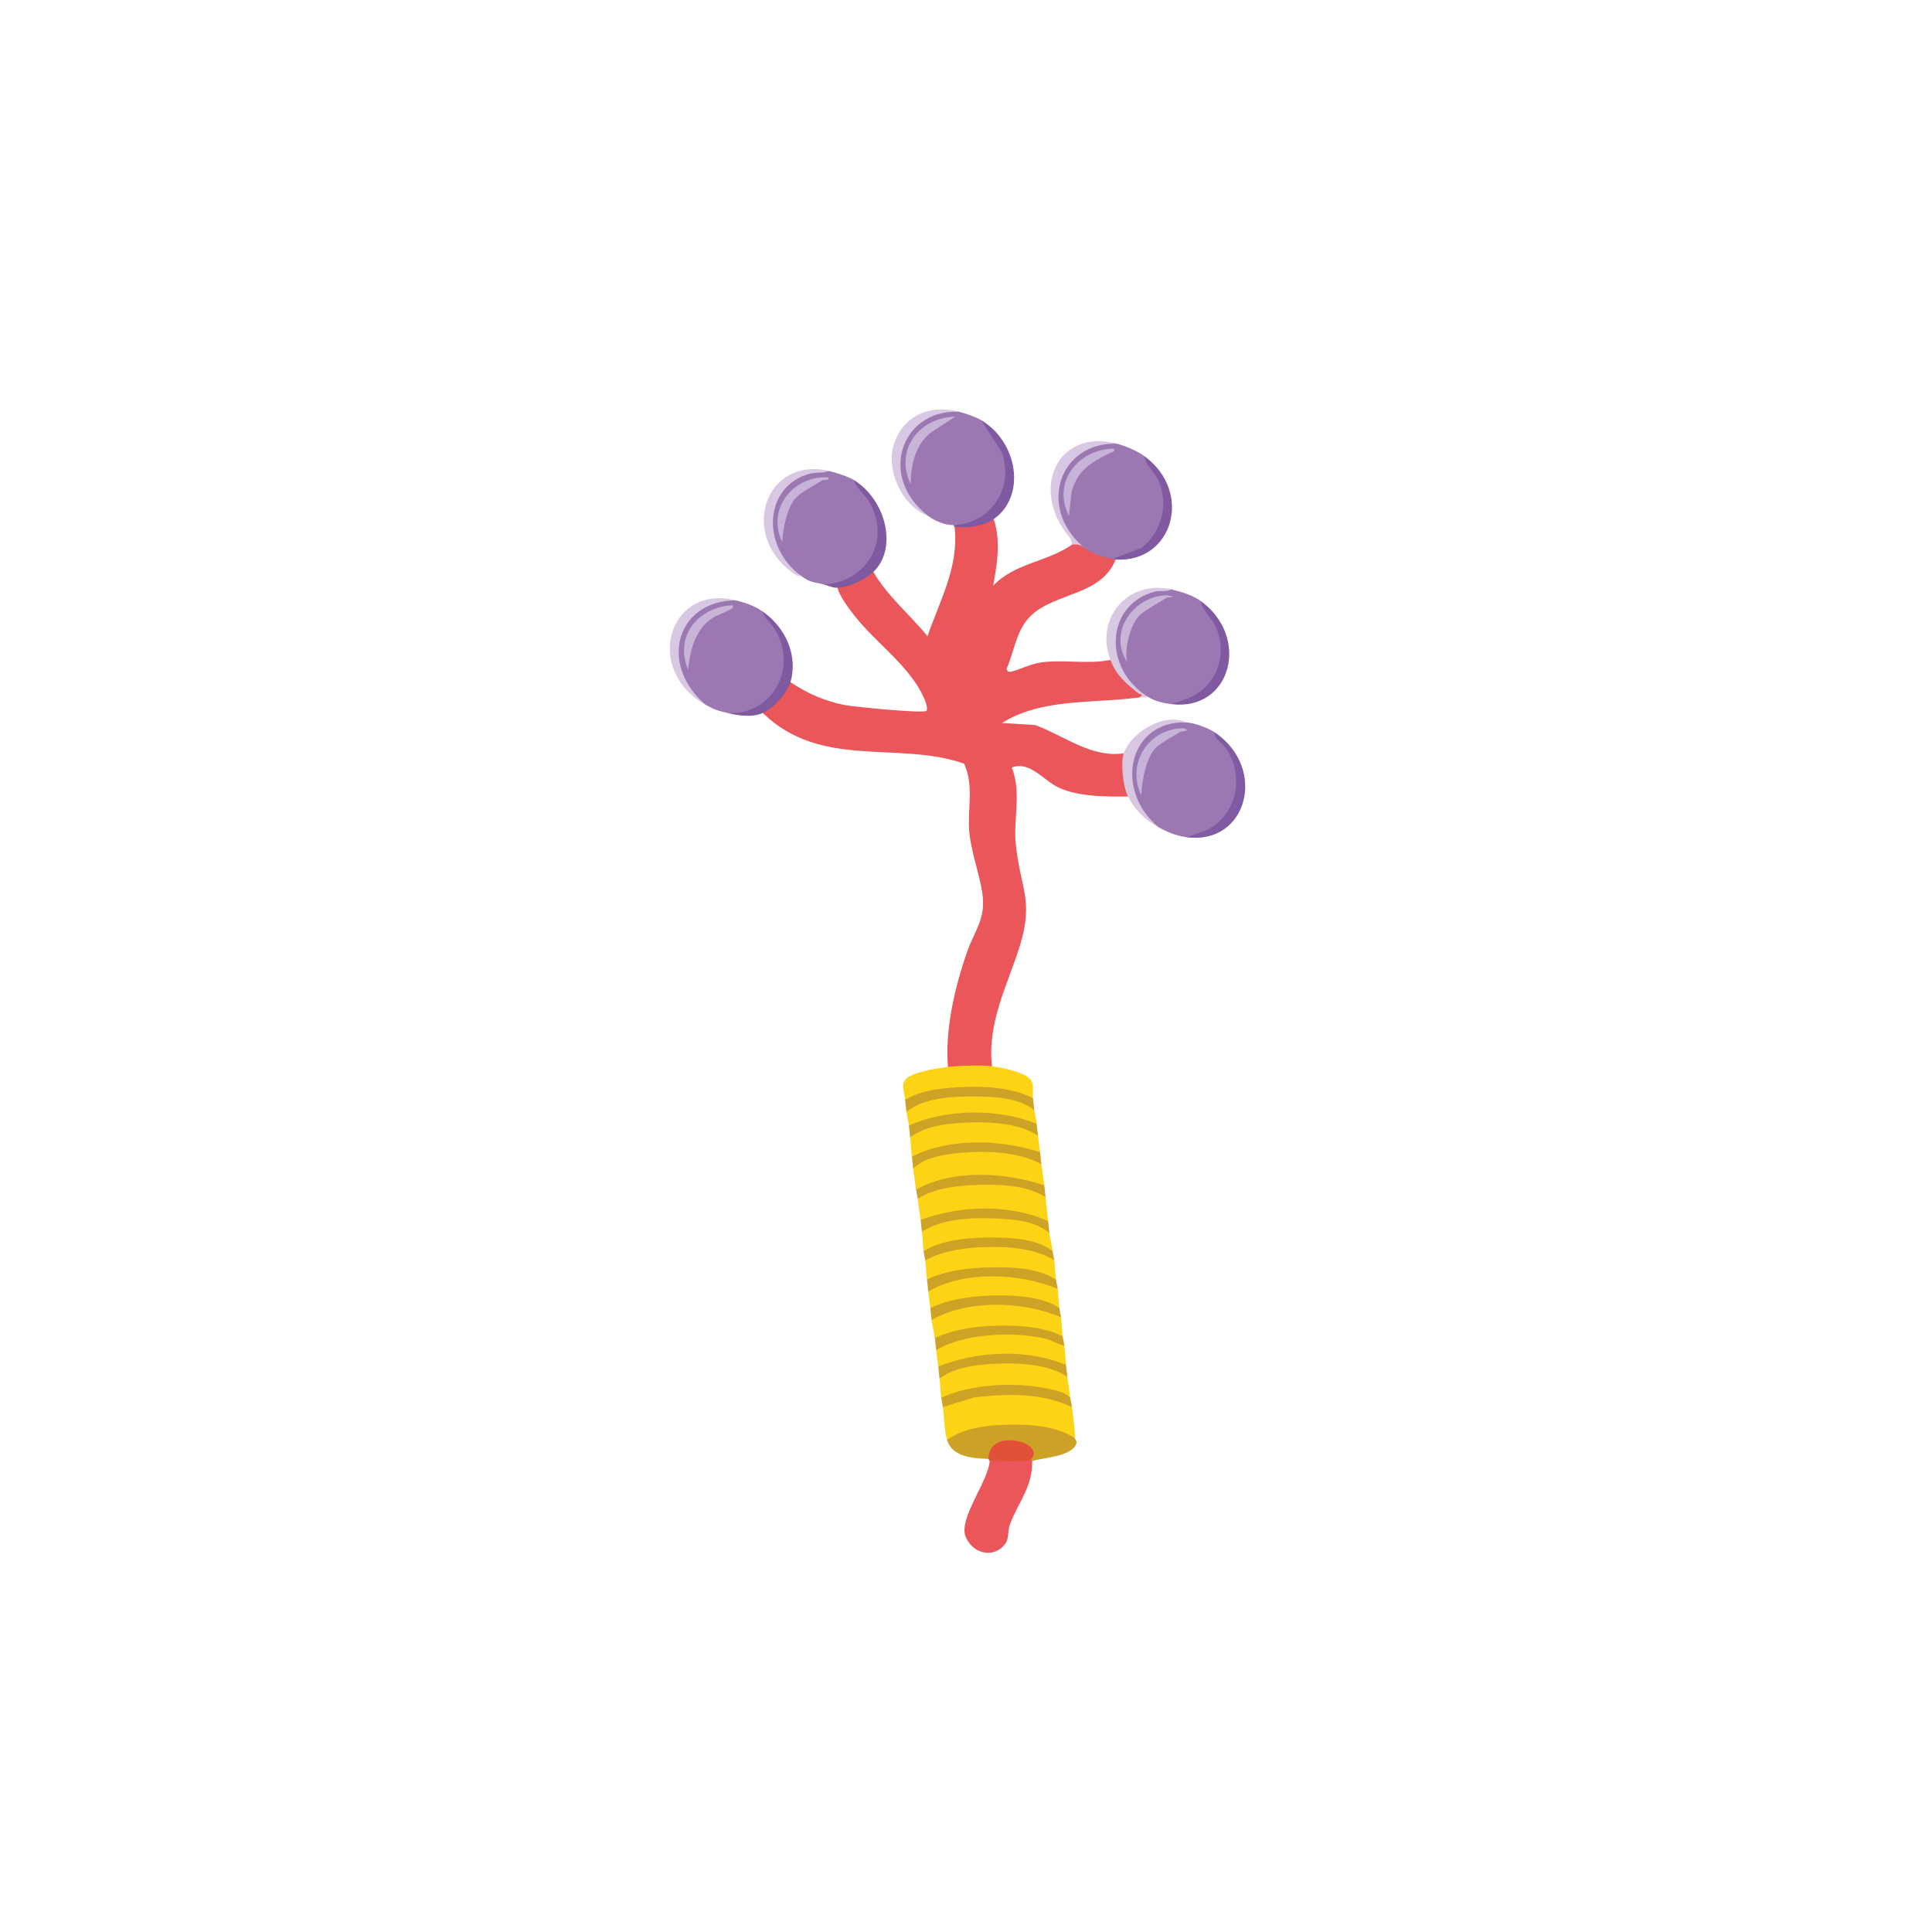 <?xml version="1.0" encoding="UTF-8"?>
<svg id="Ebene_1" xmlns="http://www.w3.org/2000/svg" version="1.1" viewBox="0 0 1024 1024">
  <!-- Generator: Adobe Illustrator 29.5.1, SVG Export Plug-In . SVG Version: 2.1.0 Build 141)  -->
  <defs>
    <style>
      .st0 {
        fill: #cea325;
      }

      .st1 {
        fill: #805aa2;
      }

      .st2 {
        fill: #cda325;
      }

      .st3 {
        fill: #c7b3d7;
      }

      .st4 {
        fill: #eb565a;
      }

      .st5 {
        fill: #d9c8e3;
      }

      .st6 {
        fill: #cda225;
      }

      .st7 {
        fill: #cca125;
      }

      .st8 {
        fill: #e25038;
      }

      .st9 {
        fill: #8059a1;
      }

      .st10 {
        fill: #805aa1;
      }

      .st11 {
        fill: #d9c7e2;
      }

      .st12 {
        fill: #d9c8e2;
      }

      .st13 {
        fill: #fdd316;
      }

      .st14 {
        fill: #c7b4d7;
      }

      .st15 {
        fill: #9c78b3;
      }
    </style>
  </defs>
  <path class="st4" d="M404.26,377.92l-.16-2.43c5.34-3.27,9.83-8.08,12.52-13.84l2.37-.09c8.79,5.96,18.18,9.98,28.25,12.04,4.88,1,42.32,4.69,43.74,3.16s-1.73-7.96-2.79-9.95c-8.25-15.39-24.33-26.55-35.13-40.3-3.23-4.11-7.83-10.11-9.18-14.96l.35-1.48c6.09-1.16,11.5-4.26,16.32-7.8l2.38.92c7.6,12.99,19.29,22.48,28.67,34.05,6.33-18.68,16.81-36.74,14.33-58.02,6.46-.71,12.87-1.74,18.28-5.17l2.49,1.09c3.9,11.79,1.7,24.05-.29,35.33,11.36-12.12,28.94-12.63,41.94-21.91-.22-2.64,1.8-2.15,6.01,1.49,1.89-.84,4.33-.24,7.33,1.81,4.21.62,6.92,2.06,8.15,4.34l1.5.37c-7.8,19.12-31.25,17.3-44.51,29.36-7.98,7.25-9.23,19.06-13.33,28.65.56.82.5,1.71,1.77,1.5,4.78-.79,10.17-4.01,16.17-4.92,11.74-1.78,25.42,1.09,37.12-1.4l2.6,1.12c2.91,7.45,8.8,13.43,15.35,17.89l-2.86.9c-24.67,3.32-51.32.28-72.63,13.54l17.72,1.09c15.57,5.85,30.14,17.61,46.88,14.95l1.27.87c-.27,6.5.45,13.03,2.17,19.59l-1.19,2.41c-10.96.24-28.26.25-38.48-5.59-7.16-4.1-14.22-13.21-23.11-9.72,5.27,13.53.76,26.72,2.07,40.17,2.34,24.1,9.9,30.05,1.95,55.14-6.33,19.97-17.23,40.37-14.49,62.99l-1.42,2.02c-6.73-.46-13.46-.25-20.05.34l-1.89-2c-1.66-19.97,3.68-42.11,9.89-60.29,4.24-12.41,10.58-18.1,8.2-32.6-1.69-10.26-5.82-21.21-6.8-31.71-1.1-11.91,2.67-24.1-2.72-36.1-35.07-12.3-75.72,3.26-106.72-26.88v.03Z"/>
  <path class="st15" d="M390.07,318.2c4.85,1.23,9.68,2.82,13.96,5.77,24.61,20.79,12.76,58.81-18.43,53.94-5.19-1.27-6.82-1.66-11.81-4.47-28.77-19.63-16.51-59.88,16.28-55.23h0Z"/>
  <path class="st15" d="M592.12,235.19c4.52,1.24,10.72,3.82,14.62,6.71,21.97,21.67,11.69,53.57-16.92,54.3-4.77-.73-11.5-2.74-15.46-6.14-5.04-2.27-7.89-6.63-10.62-11.44-13.13-22.99,3.42-48.07,28.4-43.43h-.01Z"/>
  <path class="st15" d="M620.97,312.41c4.96,1.16,11.22,3.06,15.46,6.14,22.11,21.62,13.61,53.04-15.42,54.67-4.25-.5-8.83-1.49-12.67-3.92-31.7-16.27-21.6-60.84,12.63-56.92h0Z"/>
  <path class="st15" d="M508.21,218.21c3.43.9,8.73,2.64,11.81,4.47,25.08,20.18,16.49,58.01-14.78,55.61-4.22.12-9.78-2.14-13.32-4.85-30.09-18.44-16.48-60.74,16.28-55.23h.01Z"/>
  <path class="st15" d="M628.99,382.92c3.88.17,11.46,2.94,14.82,5.22,23.8,20.41,14.21,54.75-14.78,55.61-5.33-.71-9.94-2.52-14.82-5.22-28.14-17.96-17.56-60.8,14.78-55.61Z"/>
  <path class="st15" d="M439.29,249.6c3.6.86,10.16,2.9,13.32,4.85,25.42,20.98,15.32,58.18-16.28,55.23-4.97-1.2-7-.88-11.81-4.47-29.6-17.79-18.16-60.15,14.78-55.61h-.01Z"/>
  <path class="st4" d="M524.53,774.21c-.03-.53,0-1.03.15-1.46.34-.92,18.06-1.03,19.82-.79l1.91,1.53c.93-.22,1.13.09.65.94.37,13.62-7.56,22.06-11.81,33.63-1.05,2.86-.64,7.34-2,9.51-5.19,8.23-17.09,7.05-21.4-2.99-4.11-9.58,12.29-29.85,12.69-40.34h-.01Z"/>
  <path class="st13" d="M499.74,745.73l.29-2.43c20.05-7.46,44-8.91,65.95-.76l2.17,3.23c.6,5.68,1.66,10.81,1.57,16.56l-2.57.78c-19.36-8.81-44.68-7.86-62.15.78l-3.04-.67c-1.59-5.3-1.46-12.02-2.22-17.48h.01Z"/>
  <path class="st13" d="M486.41,635.42l.76-3.11c10.17-7.04,54.16-9.94,65.12-1.24l1.87,3.45c.53,4.25.82,8.48,1.33,12.64l-3.51.79c-20.08-7.53-41.54-6.43-60.41-.3l-3.64-1.09c-.44-3.68-1.1-7.42-1.55-11.17l.03.03Z"/>
  <path class="st13" d="M483.98,619.41c2.91-9.73,21.83-10.85,31.45-11,11.71-.18,24.04.29,35.31,5.76l1.21,2.87c.48,3.7,1.08,7.44,1.55,11.17l-3.15,1.21c-20.59-5.96-42.95-6.96-61.31,1.83l-3.51-.67c-.44-3.7-1.1-7.48-1.55-11.17h0Z"/>
  <path class="st7" d="M501.96,763.21c9.41-6.95,23.77-8.16,35.73-8.15,10,0,23.26,1.15,32.02,7.26,0,.41,1.23,1.49.76,2.85-2.38,6.91-17.19,7.28-23.44,9.23l-.65-.94c.05-10.22-19.59-10.82-20.27-1.09l-2.25.88c-7.93-.33-19.15-.86-21.92-10.06h.01Z"/>
  <path class="st13" d="M497.97,730.66l.61-2.72c9.6-9.03,55.4-10.36,65.5-1.58l1.63,3.41c.44,3.69,1.13,7.41,1.55,11.17l-2.12.75c-19.49-8.81-44.43-6.43-63.04.21l-3.24-1.02c-.46-3.35-.46-6.9-.9-10.23h0Z"/>
  <path class="st13" d="M502.41,565.49c6.28-.74,17.04-1.07,23.37-.36,4.71.53,16.22,3.03,19.76,6.34,3.12,2.91,1.48,7.4,1.96,10.6l-2.9.91c-19.95-7.12-43.59-6.49-61.84.86l-3.02-.88c-.35-4.19-2.74-8.62,1.17-11.69,4.11-3.24,15.87-5.1,21.48-5.77h.01Z"/>
  <path class="st13" d="M493.76,699.59l1.17-3.19c12.74-6.22,27.6-8.03,42.35-6.59,7.63.74,20.35,2.07,25.09,8.35.41,3.36.5,6.87.9,10.23l-2.62,1c-19.89-7.22-42.8-5.76-61.43.7l-3.72-.82c-.38-2.99-1.36-6.55-1.76-9.68h.01Z"/>
  <path class="st13" d="M482.42,602.85l1.29-3.61c7.27-8.21,55.16-8.83,64.74-.73l1.72,3.45c.38,2.91.74,5.84,1.1,8.74l-3.27,1.19c-20.57-5.8-42.57-6.17-61.1,1.94l-3.6-.76c-.41-3.43-.52-6.86-.9-10.23h.01Z"/>
  <path class="st13" d="M490.41,667.97l1.28-3.15c10.94-6.75,53.11-9.19,64.9-.29l2.22,3.49c.42,3.36.49,6.88.9,10.23l-2.59.83c-19.71-8.38-43.61-6.13-62.32,0l-3.51-.88c-.42-3.43-.49-6.86-.9-10.23h.01Z"/>
  <path class="st13" d="M488.63,652.9c.16-1.75.48-2.53,1.58-3.59,7.64-7.25,54.63-8.28,64.02.24l1.95,3.96c.35,2.87,1.32,6.14,1.76,9.68l-2.42.71c-19.27-9.2-44.91-7.19-62.93.08l-3.05-.84c-.41-3.41-.49-6.86-.9-10.23h0Z"/>
  <path class="st13" d="M496.19,715.59l.69-2.99c16.77-8.07,37.21-9.08,56.42-5.43,3.38.65,9.67,2.65,10.84,6.06.41,3.41.5,6.86.9,10.23l-3.41.9c-20.34-7.16-41.94-5.63-60.75,1l-3.6-1.02c-.37-2.91-.74-5.84-1.1-8.74h0Z"/>
  <path class="st13" d="M491.98,684.53c2.36-6.37,13.93-8.21,20.77-9.27,7.59-1.17,15.45-1.24,23.28-.42s19.97,2.11,24.56,8.24c.41,3.36.5,6.88.9,10.23l-2.41.87c-19.71-8.7-43.71-6.25-62.44-.03l-3.56-.9c-.37-2.9-.75-5.84-1.1-8.74h0Z"/>
  <path class="st13" d="M480.43,589.27l1.23-3.64c6.97-8.24,54.77-9.23,64.45-1.13l2.07,3.89c.33,2.25.95,4.52,1.32,7.25l-3.24.99c-20.4-6.97-42.28-6.26-61.04.86l-3.47-.98c-.22-2.08-1.06-4.89-1.32-7.25h0Z"/>
  <path class="st2" d="M481.73,596.54c19.31-8.62,46.71-9.44,67.75-.88.3,2.28.41,4.32.67,6.33-9.56-6.57-24.34-7.36-35.16-7.07-11.07.29-24,1.33-32.59,7.95-.25-2.14-.45-4.21-.67-6.33h0Z"/>
  <path class="st0" d="M498.87,740.89c15.28-7.3,38.74-8.58,56.27-4.9,4.06.84,9.13,1.61,12.14,4.96.15,1.37.68,3.03.87,4.84-16.63-7.87-34.84-6.99-51.75-5.17l-16.66,5.13c-.23-1.61-.65-3.23-.87-4.84h0Z"/>
  <path class="st6" d="M497.29,724.33c19.79-7.99,46.43-9.85,67.75-.88.25,2.04.45,4.42.67,6.33-9.22-6.41-23.89-7.3-34.38-7.08-11.16.24-24.71,1.38-33.37,7.96-.29-2.15-.41-4.26-.67-6.33h0Z"/>
  <path class="st6" d="M479.75,582.96c8.54-5.29,20.58-6.42,30.88-6.84,11.58-.46,25.98.32,36.87,5.96.37,2.43.42,4.64.67,6.33-8.36-6.79-22.2-7.22-32.02-7.26-12.07-.05-26.44.73-35.73,8.15-.23-2.15-.49-4.17-.67-6.33Z"/>
  <path class="st6" d="M493.09,693.27c10.5-4.97,23.52-6.59,35.52-6.66,9.83-.05,24.38.65,32.88,6.71.16,1.4.67,3.07.87,4.84-21.36-8.97-49.91-9.18-68.61,1.44-.26-2.1-.41-4.21-.67-6.33h0Z"/>
  <path class="st6" d="M483.31,613.09c19.19-9.93,46.05-9.48,67.97-2.37.27,2.15.41,4.26.67,6.33-11.6-6.54-29.04-7.19-41.5-6.14-9,.75-20.2,2.21-26.45,8.52-.26-2.11-.42-4.22-.67-6.33h-.01Z"/>
  <path class="st6" d="M491.31,678.2c9.88-4.8,21.92-6.22,33.17-6.46s25.59.11,35.24,6.51c.19,1.61.68,3.23.87,4.84-21.3-8.77-50.03-9.35-68.61,1.44-.26-2.12-.41-4.23-.67-6.33h0Z"/>
  <path class="st6" d="M495.52,709.26c10.79-5.12,23.28-6.59,35.52-6.66,10.04-.05,22.91.73,32.23,5.79.16,1.4.67,3.06.87,4.84-3.39-.63-6.7-2.93-9.98-3.69-17.45-4.09-43.71-2.62-57.98,6.06-.27-2.16-.41-4.22-.67-6.33h.01Z"/>
  <path class="st6" d="M487.96,646.57c20.01-7.44,46.23-8.83,67.55.61.26,2.07.44,4.43.67,6.33-7.31-6.38-18.46-7.16-27.31-7.65-13.1-.73-29.79-.05-40.24,7.04-.25-2.06-.44-4.42-.67-6.33h0Z"/>
  <path class="st6" d="M489.53,663.13c9.81-6.14,24.35-7.28,36.38-7.22,9.51.04,24.04.62,32.02,7.26.2,1.61.68,3.23.87,4.84-9.85-6.25-23.44-7.22-34.38-7.08-11.63.15-24.05,1.69-34.02,7.03-.16-1.4-.67-3.07-.87-4.84h0Z"/>
  <path class="st6" d="M485.53,630.58c18.85-10.78,46.17-9.52,67.97-2.37.27,2.15.41,4.25.67,6.33-9.94-6.54-24.97-6.9-36.01-6.51-10.86.38-22.84,1.56-31.74,7.4-.16-1.4-.67-3.07-.87-4.84h-.01Z"/>
  <path class="st10" d="M452.61,254.44c16.88,10.42,23.43,36.1,10.28,48.74-4.06,3.9-13.09,8.21-19.04,8.36-2.68.07-5.18-1.31-7.52-1.86,21.66-.32,36.84-22.58,24.35-43.6-2.56-4.31-6.85-7.28-8.08-11.63h0Z"/>
  <path class="st12" d="M588.54,349.78c-8.49-22.45,9.66-42.72,32.43-37.36-2.72,1.44-6.32.47-9.11,1.21-25.53,6.8-27.79,40.33-3.51,55.69-1.46.62-3.34.18-4.71.37,3.17-1.73.74-1.33-.8-2.6-6.5-5.33-11.22-9.19-14.29-17.32h0Z"/>
  <path class="st5" d="M390.07,318.2c-30.97,0-41.43,33.18-16.28,55.23-33.18-18.76-19.07-64.21,16.28-55.23Z"/>
  <path class="st5" d="M592.12,235.19c-30.2-1.17-42.82,33.37-17.78,54.86-2.26-2.1-5.71-1.33-6.01-1.49-.18-.09-.38-2.43-1.4-3.64-21.89-26.24-5.72-58.22,25.19-49.73Z"/>
  <path class="st1" d="M643.81,388.14c28.22,19.1,17.16,59.83-14.78,55.61l8.58-3.01c16.49-6.14,23.1-27.54,12.33-43.84-2.06-3.1-6.31-5.1-6.13-8.77Z"/>
  <path class="st11" d="M597.85,422.14c-2.7-5-3.91-18.06-2.25-22.87,3.72-10.76,21.18-22.02,33.38-16.35-30.65-1.4-39.01,35.72-14.78,55.61-7.55-4.18-12.14-8.54-16.37-16.37h.01Z"/>
  <path class="st10" d="M520.02,222.68c19.59,11.64,23.99,40.36,6.66,52.46-5.33,3.72-13.98,5.1-20.79,4.07l-.65-.94c19.49-.55,32.54-19.13,25.72-38.64l-10.95-16.95h.01Z"/>
  <path class="st10" d="M404.03,323.97c12.61,8.7,18.97,23.72,14.96,37.59-1.66,5.72-9.41,14.07-14.72,16.36-5.61,2.43-12.63,1.45-18.66,0,22.65,1.19,37.14-22,25.74-43.26-2.23-4.15-6.12-6.67-7.31-10.68h0Z"/>
  <path class="st5" d="M439.29,249.6c-3.09,1.33-6.69.59-9.92,1.44-24.08,6.24-26.55,38-4.85,54.17-1.87.33-3.31-.79-4.78-1.89-28.26-21.03-13.39-61.56,19.56-53.71h-.01Z"/>
  <path class="st5" d="M508.21,218.21c-30.67-1.17-43,34.71-16.28,55.23-13.92-5.1-22.26-24.15-18.36-37.27,4.58-15.46,18.66-22.11,34.64-17.96h0Z"/>
  <path class="st9" d="M636.44,318.56c26.52,19.29,16.02,58.38-15.42,54.67l9.43-3.43c14.19-5.95,21.32-23.8,13.1-39.09-2.17-4.03-6.63-7.67-7.11-12.16Z"/>
  <path class="st9" d="M606.73,241.9c25.91,19.2,14.7,56.56-15.42,54.67-.45-.03-.99-.3-1.5-.37l15.17-5.8c10.52-7.98,15.32-23.96,8.2-37.28-1.99-3.72-6.18-7.09-6.46-11.22h0Z"/>
  <path class="st8" d="M546.39,773.47c-2.55,2.23-17.69.53-21.88.73l-.65-.94c.4-9.57,8.94-11.18,17.2-9.03,4.77,1.24,9.37,5.68,5.31,9.23h.01Z"/>
  <path class="st14" d="M388.15,320.82c1.32,1.45-1.35,2.32-2.34,2.85-3.53,1.86-6.55,2.45-10.05,5.23-7.55,6.01-10.09,16.49-11.05,26.1-7.56-18.21,5.72-33.3,23.43-34.19h.01Z"/>
  <path class="st3" d="M590.21,237.82c1.39,1.63-1.27,1.92-2.29,2.44-9.83,5.04-16.47,8.77-19.93,20.13l-1.44,13.1c-9.19-18.35,5.28-35.41,23.65-35.68h.01Z"/>
  <path class="st14" d="M603.87,326.25c-4.6,4.39-8.1,17.69-6.54,24.56-10.42-16.64,4.4-35.2,21.25-35.31,6.22,1.42.37.92-.18,1.28-4.17,2.72-11.28,6.37-14.55,9.48h.01Z"/>
  <path class="st14" d="M506.29,220.84l-13.24,8.62c-7.97,6.82-10.15,16.43-10.41,27.05-8.8-18.63,5.15-35.32,23.65-35.68Z"/>
  <path class="st3" d="M612.75,396.21c-5.35,5.12-7.56,17.79-7.82,25.38-8.38-17.65,4.6-35.72,22.46-35.57,4.47,1.38-1.53,1.65-1.81,1.83-3.7,2.41-9.93,5.59-12.83,8.36Z"/>
  <path class="st3" d="M422.2,263.45c-4.9,4.68-7.3,16.89-7.61,23.89-8.7-18.19,6.69-35.66,24.61-34.29.38,1.99-2.83,1.16-3.31,1.48-3.94,2.56-10.61,5.99-13.69,8.91h0Z"/>
</svg>
